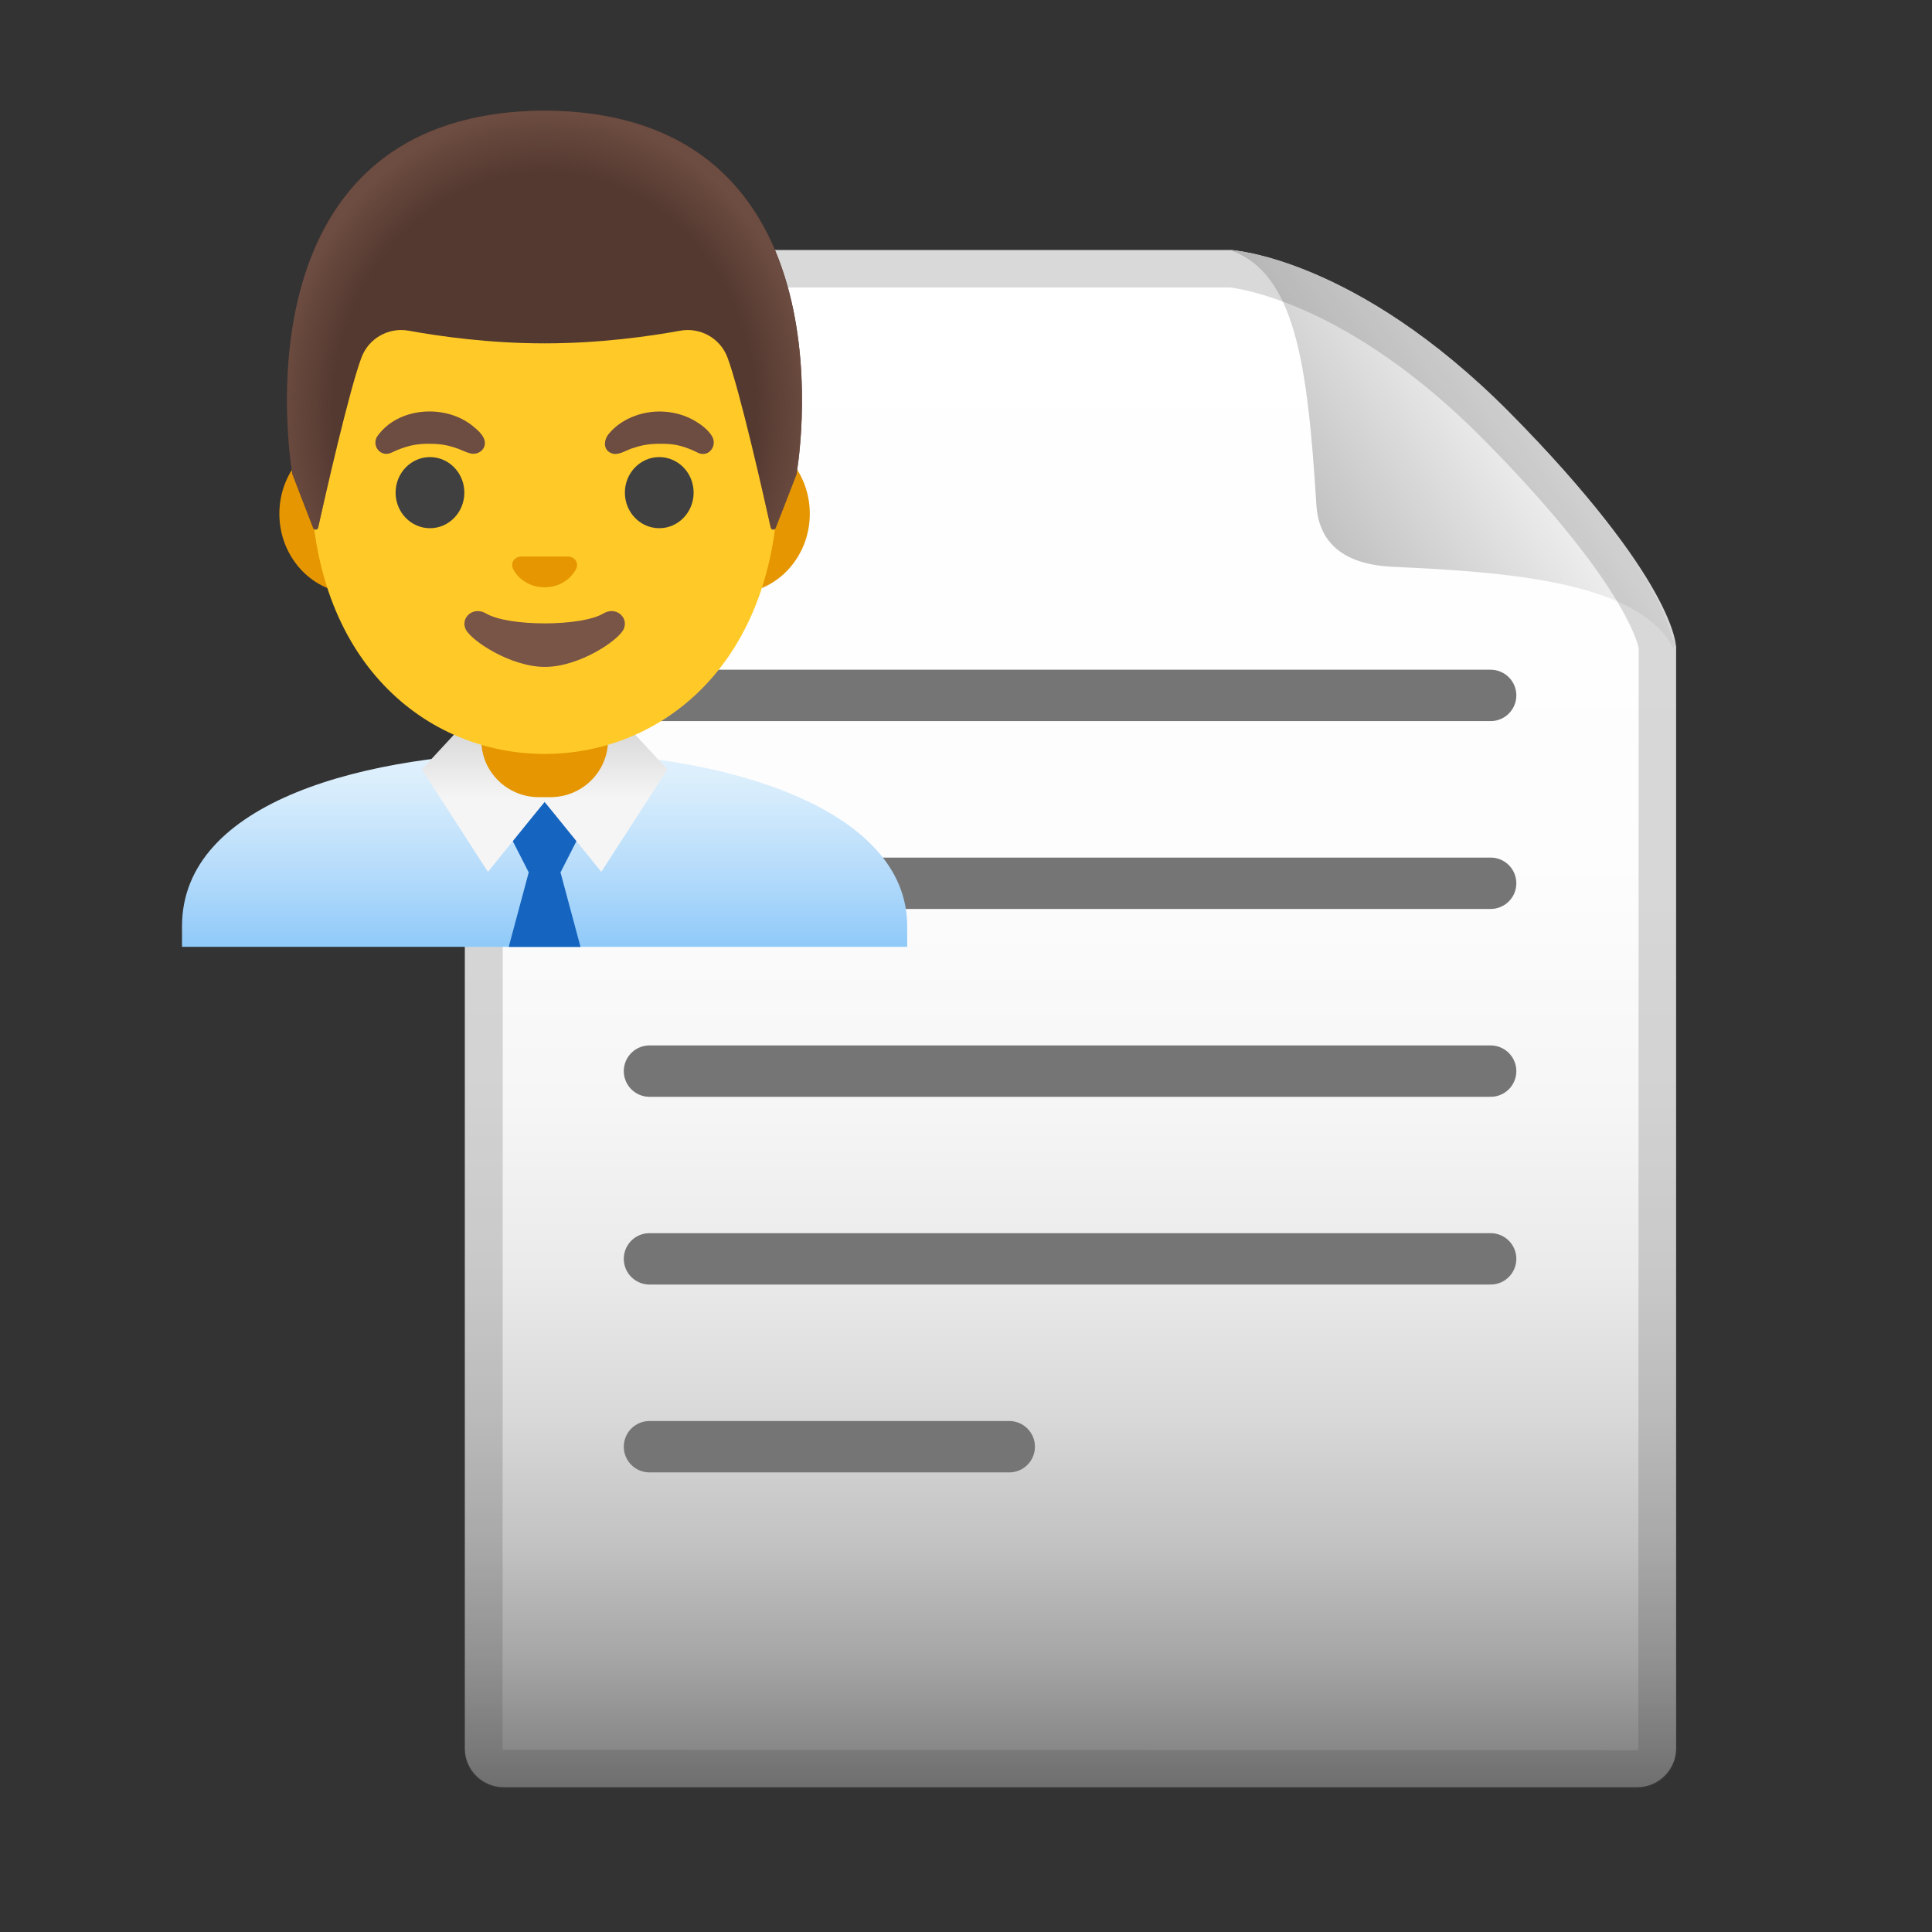<?xml version="1.0" encoding="UTF-8" standalone="no"?>
<!-- Created with Inkscape (http://www.inkscape.org/) -->

<svg
   width="50mm"
   height="50mm"
   viewBox="0 0 50 50"
   version="1.1"
   id="svg2623"
   inkscape:version="1.2.2 (b0a8486541, 2022-12-01)"
   sodipodi:docname="resume.svg"
   xmlns:inkscape="http://www.inkscape.org/namespaces/inkscape"
   xmlns:sodipodi="http://sodipodi.sourceforge.net/DTD/sodipodi-0.dtd"
   xmlns="http://www.w3.org/2000/svg"
   xmlns:svg="http://www.w3.org/2000/svg">
  <rect x="0" y="0" width="50" height="50" fill="#333333" stroke="none"/>
  <sodipodi:namedview
     id="namedview2625"
     pagecolor="#ffffff"
     bordercolor="#666666"
     borderopacity="1.0"
     inkscape:showpageshadow="2"
     inkscape:pageopacity="0.0"
     inkscape:pagecheckerboard="0"
     inkscape:deskcolor="#d1d1d1"
     inkscape:document-units="mm"
     showgrid="false"
     inkscape:zoom="1.9840983"
     inkscape:cx="32.760474"
     inkscape:cy="122.22177"
     inkscape:window-width="1138"
     inkscape:window-height="1024"
     inkscape:window-x="6"
     inkscape:window-y="27"
     inkscape:window-maximized="1"
     inkscape:current-layer="layer1" />
  <defs
     id="defs2620">
    <linearGradient
       id="a"
       x1="64"
       x2="64"
       y1="20.177"
       y2="101.36"
       gradientUnits="userSpaceOnUse"
       gradientTransform="matrix(0.097,0,0,0.097,14.466,10.499)">
      <stop
         stop-color="#FAFAFA"
         offset=".439"
         id="stop2989" />
      <stop
         stop-color="#E0E0E0"
         offset=".821"
         id="stop2991" />
    </linearGradient>
    <radialGradient
       id="face_1_"
       cx="63.22"
       cy="216.9"
       r="56.96"
       gradientTransform="translate(0,-154)"
       gradientUnits="userSpaceOnUse">
      <stop
         offset="0.5"
         style="stop-color:#FDE030"
         id="stop3256" />
      <stop
         offset="0.92"
         style="stop-color:#F7C02B"
         id="stop3258" />
      <stop
         offset="1"
         style="stop-color:#F4A223"
         id="stop3260" />
    </radialGradient>
    <radialGradient
       id="face_1_-3"
       cx="63.22"
       cy="216.9"
       r="56.96"
       gradientTransform="translate(0,-154)"
       gradientUnits="userSpaceOnUse">
      <stop
         offset="0.5"
         style="stop-color:#FDE030"
         id="stop3599" />
      <stop
         offset="0.92"
         style="stop-color:#F7C02B"
         id="stop3601" />
      <stop
         offset="1"
         style="stop-color:#F4A223"
         id="stop3603" />
    </radialGradient>
    <linearGradient
       id="a-5"
       x1="64"
       x2="64"
       y1="20.177"
       y2="101.36"
       gradientUnits="userSpaceOnUse"
       gradientTransform="matrix(0.265,0,0,0.265,19.155,40.866)">
      <stop
         stop-color="#FAFAFA"
         offset=".439"
         id="stop3770" />
      <stop
         stop-color="#E0E0E0"
         offset=".821"
         id="stop3772" />
    </linearGradient>
    <radialGradient
       id="face_1_-6"
       cx="63.22"
       cy="216.9"
       r="56.96"
       gradientTransform="translate(0,-154)"
       gradientUnits="userSpaceOnUse">
      <stop
         offset="0.5"
         style="stop-color:#FDE030"
         id="stop3599-2" />
      <stop
         offset="0.92"
         style="stop-color:#F7C02B"
         id="stop3601-9" />
      <stop
         offset="1"
         style="stop-color:#F4A223"
         id="stop3603-1" />
    </radialGradient>
    <linearGradient
       id="a-2"
       x1="64"
       x2="64"
       y1="20.177"
       y2="101.36"
       gradientUnits="userSpaceOnUse"
       gradientTransform="matrix(0.265,0,0,0.265,33.915,17.236)">
      <stop
         stop-color="#FAFAFA"
         offset=".439"
         id="stop3770-7" />
      <stop
         stop-color="#E0E0E0"
         offset=".821"
         id="stop3772-0" />
    </linearGradient>
    <linearGradient
       id="a-9"
       x1="82.589"
       x2="102.56"
       y1="27.34"
       y2="13.536"
       gradientUnits="userSpaceOnUse"
       gradientTransform="matrix(0.265,0,0,0.265,20.958,-3.718)">
      <stop
         stop-color="#BDBDBD"
         offset="0"
         id="stop4869" />
      <stop
         stop-color="#fff"
         offset="1"
         id="stop4871" />
    </linearGradient>
    <linearGradient
       id="b"
       x1="93.922"
       x2="93.922"
       y1="4.484"
       y2="124.57"
       gradientUnits="userSpaceOnUse"
       gradientTransform="matrix(0.265,0,0,0.265,20.958,-3.718)">
      <stop
         stop-color="#fff"
         offset="0"
         id="stop4848" />
      <stop
         stop-color="#FDFDFD"
         offset=".391"
         id="stop4850" />
      <stop
         stop-color="#F6F6F6"
         offset=".547"
         id="stop4852" />
      <stop
         stop-color="#EAEAEA"
         offset=".661"
         id="stop4854" />
      <stop
         stop-color="#D8D8D8"
         offset=".754"
         id="stop4856" />
      <stop
         stop-color="#C2C2C2"
         offset=".836"
         id="stop4858" />
      <stop
         stop-color="#A6A6A6"
         offset=".908"
         id="stop4860" />
      <stop
         stop-color="#868686"
         offset=".972"
         id="stop4862" />
      <stop
         stop-color="#757575"
         offset="1"
         id="stop4864" />
    </linearGradient>
    <linearGradient
       id="c"
       x1="64.045"
       x2="64.045"
       y1="4.484"
       y2="124.57"
       gradientUnits="userSpaceOnUse"
       gradientTransform="matrix(0.265,0,0,0.265,20.958,-3.718)">
      <stop
         stop-color="#fff"
         offset="0"
         id="stop4827" />
      <stop
         stop-color="#FDFDFD"
         offset=".391"
         id="stop4829" />
      <stop
         stop-color="#F6F6F6"
         offset=".547"
         id="stop4831" />
      <stop
         stop-color="#EAEAEA"
         offset=".661"
         id="stop4833" />
      <stop
         stop-color="#D8D8D8"
         offset=".754"
         id="stop4835" />
      <stop
         stop-color="#C2C2C2"
         offset=".836"
         id="stop4837" />
      <stop
         stop-color="#A6A6A6"
         offset=".908"
         id="stop4839" />
      <stop
         stop-color="#868686"
         offset=".972"
         id="stop4841" />
      <stop
         stop-color="#757575"
         offset="1"
         id="stop4843" />
    </linearGradient>
    <radialGradient
       id="hairHighlights_1_"
       cx="63.984"
       cy="80.901"
       r="38.092"
       gradientTransform="matrix(1,0,0,-1.128,0,138.37)"
       gradientUnits="userSpaceOnUse">
      <stop
         offset="0.794"
         style="stop-color:#6D4C41;stop-opacity:0"
         id="stop5758" />
      <stop
         offset="1"
         style="stop-color:#6D4C41"
         id="stop5760" />
    </radialGradient>
    <linearGradient
       id="SVGID_2_"
       gradientUnits="userSpaceOnUse"
       x1="64"
       y1="16.319"
       x2="64"
       y2="34.552"
       gradientTransform="matrix(1,0,0,-1,0,128)">
      <stop
         offset="0.5"
         style="stop-color:#F5F5F5"
         id="stop5729" />
      <stop
         offset="1"
         style="stop-color:#DADADA"
         id="stop5731" />
    </linearGradient>
    <linearGradient
       id="SVGID_1_"
       gradientUnits="userSpaceOnUse"
       x1="64"
       y1="32.312"
       x2="64"
       y2="4.301"
       gradientTransform="matrix(1,0,0,-1,0,128)">
      <stop
         offset="3.200000e-03"
         style="stop-color:#E3F2FD"
         id="stop5713" />
      <stop
         offset="0.225"
         style="stop-color:#D6ECFC"
         id="stop5715" />
      <stop
         offset="0.635"
         style="stop-color:#B4DBFB"
         id="stop5717" />
      <stop
         offset="1"
         style="stop-color:#90CAF9"
         id="stop5719" />
    </linearGradient>
  </defs>
  <g
     inkscape:label="Layer 1"
     inkscape:groupmode="layer"
     id="layer1">
    <g
       id="g6214"
       transform="matrix(1.254,0,0,1.254,-19.828,9.809)">
      <path
         d="M 44.469,3.67 C 43.987,3.648 43.593,3.267 43.566,2.786 c -0.175,-2.955 -1.029,-4.953 -2.349,-5.448 H 26.207 c -0.442,0 -0.802,0.36 -0.802,0.802 V 28.26 c 0,0.445 0.36,0.802 0.802,0.802 h 23.394 c 0.442,0 0.802,-0.36 0.802,-0.802 V 5.519 C 49.705,4.119 46.815,3.775 44.469,3.67 Z"
         fill="url(#c)"
         id="path4846"
         style="fill:url(#c);stroke-width:0.265" />
      <path
         d="m 41.214,-2.662 c 1.32,0.495 2.175,2.492 2.349,5.448 0.029,0.482 0.421,0.863 0.902,0.884 2.349,0.106 5.239,0.45 5.935,1.849 0,0 0,-1.355 -3.44,-4.826 -3.18,-3.212 -5.747,-3.355 -5.747,-3.355 z"
         fill="url(#b)"
         id="path4867"
         style="fill:url(#b);stroke-width:0.265" />
      <path
         d="m 41.214,-2.662 c 1.32,0.495 1.582,2.307 1.765,5.26 0.071,1.135 1.101,1.254 1.585,1.278 2.349,0.106 5.096,0.302 5.794,1.701 0,0 0.045,-1.416 -3.392,-4.887 C 43.781,-2.519 41.214,-2.662 41.214,-2.662 Z"
         fill="url(#a)"
         id="path4874"
         style="fill:url(#a-9);stroke-width:0.265" />
      <g
         fill="none"
         stroke="#757575"
         stroke-linecap="round"
         stroke-linejoin="round"
         stroke-miterlimit="10"
         stroke-width="4"
         id="g4886"
         transform="matrix(0.265,0,0,0.265,20.958,-3.718)">
        <line
           x1="31.16"
           x2="96.67"
           y1="38.67"
           y2="38.67"
           id="line4876" />
        <line
           x1="31.16"
           x2="96.67"
           y1="53.3"
           y2="53.3"
           id="line4878" />
        <line
           x1="31.16"
           x2="96.67"
           y1="67.93"
           y2="67.93"
           id="line4880" />
        <line
           x1="31.16"
           x2="96.67"
           y1="82.55"
           y2="82.55"
           id="line4882" />
        <line
           x1="31.16"
           x2="59.18"
           y1="97.18"
           y2="97.18"
           id="line4884" />
      </g>
      <g
         opacity="0.2"
         id="g4890"
         transform="matrix(0.265,0,0,0.265,20.958,-3.718)">
        <path
           d="m 76.35,6.9 c 0.72,0.08 9.23,1.2 19.72,11.79 10.73,10.83 12.01,15.74 12.13,16.29 L 108.17,120.81 19.72,120.78 19.75,6.9 h 56.6 m 0.12,-3 H 19.75 c -1.67,0 -3.03,1.36 -3.03,3.03 v 113.84 c 0,1.68 1.36,3.03 3.03,3.03 h 88.42 c 1.67,0 3.03,-1.36 3.03,-3.03 V 34.82 c 0,0 0,-5.12 -13,-18.24 C 86.17,4.44 76.47,3.9 76.47,3.9 Z"
           fill="#424242"
           id="path4888" />
      </g>
    </g>
    <g
       id="g6504"
       transform="matrix(0.681,0,0,0.681,0.162,-28.076)">
      <g
         id="g5725"
         transform="matrix(0.265,0,0,0.265,3.499,44.365)">
        <g
           id="XMLID_116_">
          <linearGradient
             id="linearGradient6243"
             gradientUnits="userSpaceOnUse"
             x1="64"
             y1="32.312"
             x2="64"
             y2="4.301"
             gradientTransform="matrix(1,0,0,-1,0,128)">
            <stop
               offset="3.200000e-03"
               style="stop-color:#E3F2FD"
               id="stop6235" />
            <stop
               offset="0.225"
               style="stop-color:#D6ECFC"
               id="stop6237" />
            <stop
               offset="0.635"
               style="stop-color:#B4DBFB"
               id="stop6239" />
            <stop
               offset="1"
               style="stop-color:#90CAF9"
               id="stop6241" />
          </linearGradient>
          <path
             style="fill:url(#SVGID_1_)"
             d="m 64.14,96 c -0.05,0 -0.09,0 -0.14,0 -25.65,0.03 -52,7.1 -52,24.99 v 2.95 h 1.5 1.5 98 1.5 1.5 v -2.95 C 116,104.12 89.9,96 64.14,96 Z"
             id="path5722" />
        </g>
      </g>
      <polygon
         style="fill:#1565c0"
         points="68.65,108.62 64,103.15 59.35,108.62 61.72,113.27 58.85,123.96 64,123.96 69.15,123.96 66.28,113.27 "
         id="polygon5727"
         transform="matrix(0.265,0,0,0.265,3.499,44.365)" />
      <g
         id="g5736"
         transform="matrix(0.265,0,0,0.265,3.499,44.365)">
        <linearGradient
           id="linearGradient6253"
           gradientUnits="userSpaceOnUse"
           x1="64"
           y1="16.319"
           x2="64"
           y2="34.552"
           gradientTransform="matrix(1,0,0,-1,0,128)">
          <stop
             offset="0.5"
             style="stop-color:#F5F5F5"
             id="stop6249" />
          <stop
             offset="1"
             style="stop-color:#DADADA"
             id="stop6251" />
        </linearGradient>
        <polygon
           style="fill:url(#SVGID_2_)"
           points="55.87,113.19 64,103.15 72.13,113.19 81.61,98.5 75.02,91.38 52.98,91.38 46.39,98.5 "
           id="polygon5734" />
      </g>
      <g
         id="neck"
         transform="matrix(0.265,0,0,0.265,3.499,44.365)">
        <path
           style="fill:#e59600"
           d="m 64,84.33 h -9.08 v 9.98 c 0,4.51 3.7,8.17 8.26,8.17 h 1.65 c 4.56,0 8.26,-3.66 8.26,-8.17 v -9.98 z"
           id="path5738" />
      </g>
      <g
         id="face"
         transform="matrix(0.265,0,0,0.265,3.499,44.365)">
        <g
           id="ears">
          <path
             style="fill:#e59600"
             d="M 91.33,50.43 H 83.96 44.04 36.67 c -5.89,0 -10.71,5.14 -10.71,11.41 0,6.27 4.82,11.41 10.71,11.41 h 7.37 39.91 7.37 c 5.89,0 10.71,-5.14 10.71,-11.41 0,-6.27 -4.81,-11.41 -10.7,-11.41 z"
             id="path5741" />
        </g>
        <g
           id="head">
          <path
             style="fill:#ffca28"
             d="m 64,11.07 v 0 0 c -17.4,0 -33.52,18.61 -33.52,45.4 0,26.64 16.61,39.81 33.52,39.81 16.91,0 33.52,-13.18 33.52,-39.82 C 97.52,29.68 81.4,11.07 64,11.07 Z"
             id="path5744" />
        </g>
        <g
           id="g5752">
          <g
             id="eyes">
            <ellipse
               style="fill:#404040"
               cx="47.56"
               cy="58.81"
               rx="4.93"
               ry="5.1"
               id="ellipse5747" />
            <ellipse
               style="fill:#404040"
               cx="80.44"
               cy="58.81"
               rx="4.93"
               ry="5.1"
               id="ellipse5749" />
          </g>
        </g>
        <path
           id="nose"
           style="fill:#e59600"
           d="m 67.86,68.06 c -0.11,-0.04 -0.21,-0.07 -0.32,-0.08 h -7.08 c -0.11,0.01 -0.22,0.04 -0.32,0.08 -0.64,0.26 -0.99,0.92 -0.69,1.63 0.3,0.71 1.71,2.69 4.55,2.69 2.84,0 4.25,-1.99 4.55,-2.69 0.3,-0.71 -0.05,-1.37 -0.69,-1.63 z" />
        <path
           id="mouth"
           style="fill:#795548"
           d="m 72.42,76.14 c -3.18,1.89 -13.63,1.89 -16.81,0 -1.83,-1.09 -3.7,0.58 -2.94,2.24 0.75,1.63 6.44,5.42 11.37,5.42 4.93,0 10.55,-3.79 11.3,-5.42 0.75,-1.66 -1.09,-3.33 -2.92,-2.24 z" />
      </g>
      <g
         id="hairGroup"
         transform="matrix(0.265,0,0,0.265,3.499,44.365)">
        <path
           id="hair_7_"
           style="fill:#543930"
           d="m 64,4.03 v 0 c -0.01,0 -0.01,0 -0.02,0 -0.01,0 -0.01,0 -0.02,0 v 0 C 18.53,4.27 27.84,56.17 27.84,56.17 c 0,0 2.04,5.35 2.97,7.71 0.13,0.34 0.63,0.3 0.71,-0.05 0.97,-4.34 4.46,-19.73 6.22,-24.41 1.04,-2.76 3.9,-4.36 6.79,-3.83 4.45,0.81 11.55,1.81 19.37,1.81 0.03,0 0.06,0 0.08,0 0.02,0 0.06,0 0.08,0 7.82,0 14.92,-1 19.37,-1.81 2.9,-0.53 5.76,1.08 6.79,3.83 1.75,4.66 5.22,19.96 6.2,24.36 0.08,0.36 0.58,0.39 0.71,0.05 l 2.98,-7.67 C 100.13,56.17 109.44,4.27 64,4.03 Z" />
        <radialGradient
           id="radialGradient6275"
           cx="63.984"
           cy="80.901"
           r="38.092"
           gradientTransform="matrix(1,0,0,-1.128,0,138.37)"
           gradientUnits="userSpaceOnUse">
          <stop
             offset="0.794"
             style="stop-color:#6D4C41;stop-opacity:0"
             id="stop6271" />
          <stop
             offset="1"
             style="stop-color:#6D4C41"
             id="stop6273" />
        </radialGradient>
        <path
           id="hairHighlights"
           style="fill:url(#hairHighlights_1_)"
           d="m 100.13,56.17 c 0,0 9.31,-51.9 -36.13,-52.14 v 0 c -0.01,0 -0.01,0 -0.02,0 v 0 c -0.01,0 -0.01,0 -0.02,0 v 0 c -0.71,0 -1.4,0.02 -2.08,0.05 -1.35,0.06 -2.66,0.16 -3.92,0.31 -0.01,0 -0.03,0 -0.04,0 C 57.83,4.4 57.75,4.42 57.66,4.43 19.42,9.24 27.84,56.17 27.84,56.17 l 2.98,7.68 c 0.13,0.34 0.62,0.31 0.7,-0.05 0.98,-4.39 4.46,-19.71 6.22,-24.37 1.04,-2.76 3.9,-4.36 6.79,-3.83 4.45,0.81 11.55,1.81 19.37,1.81 0.03,0 0.06,0 0.08,0 0.02,0 0.06,0 0.08,0 7.82,0 14.92,-1 19.37,-1.81 2.9,-0.53 5.76,1.08 6.79,3.83 1.76,4.68 5.25,20.1 6.21,24.42 0.08,0.36 0.57,0.39 0.7,0.05 0.95,-2.36 3,-7.73 3,-7.73 z" />
      </g>
      <g
         id="eyebrows_1_"
         transform="matrix(0.265,0,0,0.265,3.499,44.365)">
        <path
           style="fill:#6d4c41"
           d="m 40.01,50.72 c 2.99,-4.23 9.78,-4.63 13.67,-1.48 0.62,0.5 1.44,1.2 1.68,1.98 0.4,1.27 -0.82,2.26 -2.01,1.96 -0.76,-0.19 -1.47,-0.6 -2.22,-0.83 -1.37,-0.43 -2.36,-0.55 -3.59,-0.55 -1.82,-0.01 -2.99,0.22 -4.72,0.92 -0.71,0.29 -1.29,0.75 -2.1,0.41 -0.93,-0.38 -1.28,-1.57 -0.71,-2.41 z"
           id="path5765" />
        <path
           style="fill:#6d4c41"
           d="M 86.07,53.13 C 85.78,53 85.5,52.84 85.21,52.72 83.43,51.98 82.42,51.79 80.49,51.8 c -1.7,0.01 -2.71,0.24 -4.04,0.69 -0.81,0.28 -1.84,0.98 -2.74,0.71 -1.32,-0.4 -1.28,-1.84 -0.56,-2.76 0.86,-1.08 2.04,-1.9 3.29,-2.44 2.9,-1.26 6.44,-1.08 9.17,0.55 0.89,0.53 1.86,1.26 2.4,2.18 0.78,1.3 -0.4,3.03 -1.94,2.4 z"
           id="path5767" />
      </g>
    </g>
  </g>
</svg>
